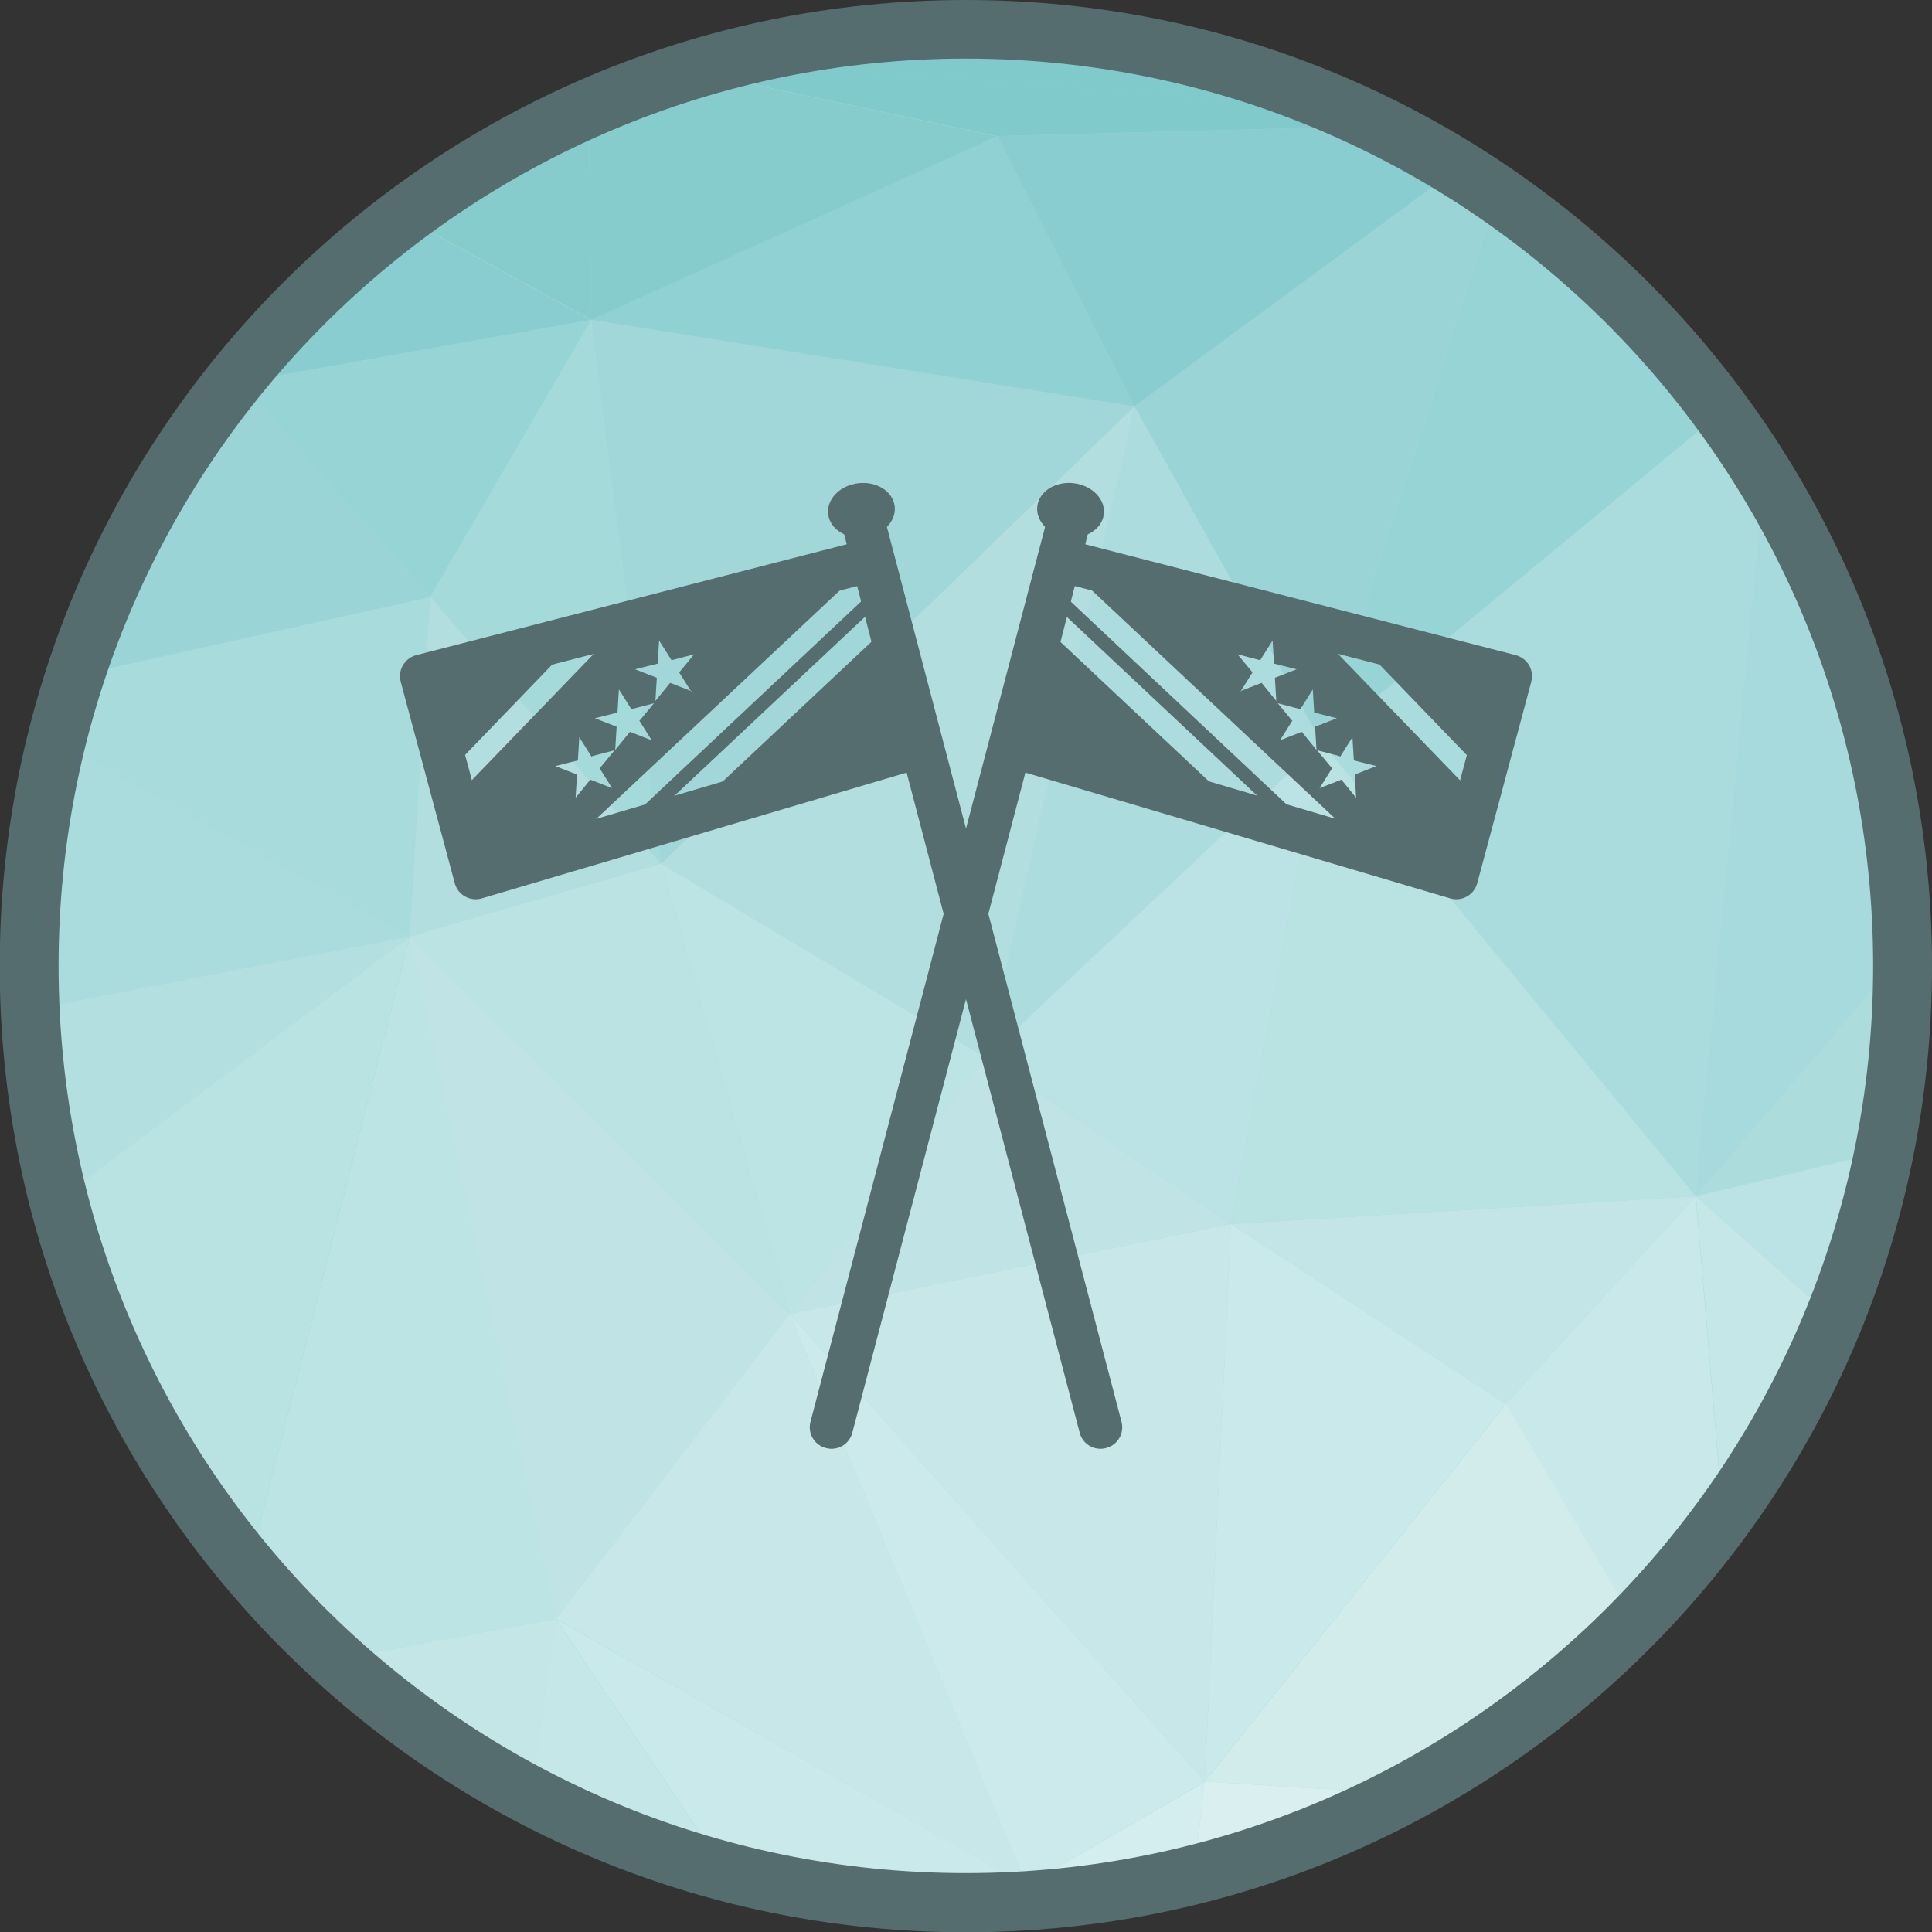 <?xml version="1.0" encoding="UTF-8"?>
<!DOCTYPE svg PUBLIC "-//W3C//DTD SVG 1.1//EN" "http://www.w3.org/Graphics/SVG/1.1/DTD/svg11.dtd">
<!-- Creator: CorelDRAW -->
<svg xmlns="http://www.w3.org/2000/svg" xml:space="preserve" width="6.827in" height="6.827in" style="shape-rendering:geometricPrecision; text-rendering:geometricPrecision; image-rendering:optimizeQuality; fill-rule:evenodd; clip-rule:evenodd"
viewBox="0 0 6.827 6.827"
 xmlns:xlink="http://www.w3.org/1999/xlink">
 <rect x="0" y="0" width="6.827" height="6.827" fill="#333333" stroke="none"/>
 <defs>
  <style type="text/css">
   <![CDATA[
    .fil34 {fill:#556D6E}
    .fil30 {fill:#79C7C9}
    .fil1 {fill:#81CACC}
    .fil7 {fill:#86CCCD}
    .fil15 {fill:#8ACDD0}
    .fil23 {fill:#90D1D3}
    .fil8 {fill:#92D1D3}
    .fil16 {fill:#97D4D5}
    .fil14 {fill:#9AD4D6}
    .fil9 {fill:#9BD4D7}
    .fil3 {fill:#A2D7DA}
    .fil0 {fill:#A5DADB}
    .fil31 {fill:#A7DADC}
    .fil6 {fill:#A8DBDC}
    .fil2 {fill:#AADBDD}
    .fil32 {fill:#ADDCDD}
    .fil20 {fill:#ADDCDE}
    .fil13 {fill:#B2DEE0}
    .fil11 {fill:#B3DFE0}
    .fil10 {fill:#B9E2E3}
    .fil18 {fill:#BBE2E4}
    .fil12 {fill:#BCE3E4}
    .fil5 {fill:#BDE4E4}
    .fil17 {fill:#C0E4E5}
    .fil28 {fill:#C3E5E7}
    .fil4 {fill:#C4E6E7}
    .fil19 {fill:#C6E7E8}
    .fil21 {fill:#C8E7E9}
    .fil27 {fill:#C9E8E9}
    .fil22 {fill:#CAE9EA}
    .fil25 {fill:#CCEAEB}
    .fil24 {fill:#D2ECEC}
    .fil26 {fill:#D4EDEE}
    .fil29 {fill:#DAEFF0}
    .fil33 {fill:#556D6E;fill-rule:nonzero}
   ]]>
  </style>
 </defs>
 <g id="Layer_x0020_1">
  <g id="_422883576">
   <path id="_422888088" class="fil0" d="M3.413 0.103c1.828,0 3.31,1.482 3.31,3.31 0,1.828 -1.482,3.31 -3.31,3.31 -1.828,0 -3.31,-1.482 -3.31,-3.31 0,-1.828 1.482,-3.31 3.31,-3.31z"/>
   <g>
    <path id="_422887824" class="fil1" d="M0.849 1.351l-0.01 -0.018c0.008,-0.01 0.016,-0.02 0.024,-0.03l-0.015 0.048z"/>
    <path id="_422887752" class="fil2" d="M0.103 3.423l0.074 0.131 -0.057 0.204c-0.011,-0.11 -0.017,-0.222 -0.018,-0.335z"/>
    <path id="_422887728" class="fil3" d="M0.178 3.554l-0.074 -0.131c-1.1811e-005,-0.003 -0,-0.007 -0,-0.01 0,-0.053 0.001,-0.105 0.004,-0.157l0.071 0.298z"/>
    <path id="_422887992" class="fil4" d="M1.189 5.864l0.776 -0.144 -0.089 0.624c-0.249,-0.131 -0.48,-0.293 -0.686,-0.48z"/>
    <path id="_422887944" class="fil5" d="M0.879 5.542l0.57 -2.233 0.517 2.411 -0.776 0.144c-0.111,-0.1 -0.214,-0.208 -0.31,-0.323z"/>
    <path id="_422887896" class="fil6" d="M1.448 3.309l-1.249 -0.69c0.019,-0.078 0.041,-0.155 0.066,-0.231l1.255 -0.278 -0.072 1.2z"/>
    <path id="_422887800" class="fil7" d="M0.839 1.332l0.01 0.018 -0.027 0.004c0.006,-0.007 0.012,-0.015 0.018,-0.022z"/>
    <path id="_422887512" class="fil8" d="M0.822 1.355l0.027 -0.004 -0.193 0.231c0.052,-0.078 0.107,-0.154 0.165,-0.227z"/>
    <path id="_422887464" class="fil9" d="M0.656 1.582l0.193 -0.231 0.671 0.759 -1.255 0.278c0.094,-0.288 0.226,-0.559 0.391,-0.806z"/>
    <path id="_422886744" class="fil2" d="M0.178 3.554l0 0 -0.071 -0.298c0.01,-0.218 0.042,-0.431 0.092,-0.637l1.249 0.69 -1.27 0.245z"/>
    <path id="_422887104" class="fil10" d="M0.207 4.239l1.241 -0.93 -0.57 2.233c-0.313,-0.373 -0.546,-0.816 -0.671,-1.302z"/>
    <path id="_422887080" class="fil11" d="M0.121 3.758l0.057 -0.204 1.27 -0.245 -1.241 0.93c-0.04,-0.156 -0.069,-0.317 -0.086,-0.481z"/>
    <polygon id="_422887296" class="fil12" points="2.791,4.643 1.448,3.309 2.336,3.052 "/>
    <polygon id="_422886936" class="fil0" points="2.336,3.052 1.52,2.109 2.089,1.13 "/>
    <polygon id="_422887248" class="fil13" points="1.448,3.309 1.52,2.109 2.336,3.052 "/>
    <path id="_422886912" class="fil14" d="M4.67 2.623l-0.661 -1.187 1.141 -0.84c0.048,0.029 0.094,0.06 0.14,0.092l-0.621 1.936z"/>
    <path id="_422886864" class="fil15" d="M0.849 1.351l0.015 -0.048c0.166,-0.2 0.355,-0.38 0.562,-0.536l0.662 0.364 -1.24 0.22z"/>
    <polygon id="_422887152" class="fil16" points="1.52,2.109 1.52,2.109 0.849,1.351 2.089,1.13 "/>
    <path id="_422887200" class="fil7" d="M2.089 1.13l-0.662 -0.364c0.201,-0.151 0.421,-0.28 0.654,-0.383l0.008 0.747z"/>
    <polygon id="_422885856" class="fil17" points="1.965,5.72 1.965,5.72 1.448,3.309 2.791,4.643 "/>
    <polygon id="_422886552" class="fil18" points="4.35,4.325 3.483,3.737 4.67,2.623 "/>
    <path id="_422886480" class="fil19" d="M1.875 6.345l0.089 -0.624 0.601 0.893c-0.242,-0.064 -0.474,-0.155 -0.691,-0.269z"/>
    <polygon id="_422885904" class="fil20" points="3.483,3.737 4.009,1.436 4.67,2.623 "/>
    <path id="_422886408" class="fil7" d="M2.089 1.13l0 0 -0.008 -0.747c0.115,-0.05 0.233,-0.095 0.354,-0.132l1.09 0.231 -1.435 0.649z"/>
    <polygon id="_422886288" class="fil5" points="2.791,4.643 2.791,4.643 2.336,3.052 3.483,3.737 "/>
    <polygon id="_422886000" class="fil21" points="3.627,6.663 1.965,5.72 2.791,4.643 "/>
    <path id="_422886168" class="fil22" d="M2.566 6.614l-0.601 -0.893 1.663 0.942 -0.115 0.059c-0.033,0.001 -0.066,0.002 -0.099,0.002 -0.293,0 -0.577,-0.038 -0.847,-0.11z"/>
    <polygon id="_422885928" class="fil13" points="3.483,3.737 3.483,3.737 2.336,3.052 4.009,1.436 "/>
    <polygon id="_422886336" class="fil3" points="2.336,3.052 2.336,3.052 2.089,1.13 4.009,1.436 "/>
    <polygon id="_422886144" class="fil23" points="4.009,1.436 2.089,1.13 3.524,0.481 "/>
    <path id="_422885760" class="fil24" d="M3.512 6.722l0.115 -0.059 0.026 0.052c-0.047,0.003 -0.093,0.006 -0.141,0.007z"/>
    <polygon id="_422885304" class="fil25" points="3.627,6.663 3.627,6.663 2.791,4.643 4.257,6.295 "/>
    <polygon id="_422885616" class="fil21" points="4.257,6.295 4.257,6.295 2.791,4.643 4.35,4.325 "/>
    <path id="_422885280" class="fil26" d="M3.653 6.715l-0.026 -0.052 0.63 -0.367 -0.038 0.329c-0.183,0.046 -0.372,0.076 -0.566,0.09z"/>
    <polygon id="_422885520" class="fil17" points="2.791,4.643 3.483,3.737 4.35,4.325 "/>
    <path id="_422885784" class="fil15" d="M4.009 1.436l0 0 -0.485 -0.955 1.356 -0.036c0.093,0.046 0.183,0.096 0.271,0.15l-1.141 0.84z"/>
    <polygon id="_422885688" class="fil22" points="4.257,6.295 4.35,4.325 5.321,4.961 "/>
    <path id="_422885832" class="fil1" d="M3.524 0.481l0 0 -1.09 -0.231c0.043,-0.013 0.087,-0.026 0.131,-0.037l2.183 0.17c0.045,0.02 0.089,0.04 0.132,0.062l-1.356 0.036z"/>
    <path id="_422885376" class="fil27" d="M5.775 5.732l-0.454 -0.771 0.671 -0.734 0.096 1.135c-0.096,0.131 -0.201,0.255 -0.314,0.37z"/>
    <polygon id="_422885352" class="fil28" points="5.321,4.961 5.321,4.961 4.35,4.325 5.992,4.227 "/>
    <path id="_422884560" class="fil2" d="M5.992 4.227l-1.322 -1.604 1.413 -1.167c0.054,0.073 0.104,0.148 0.152,0.225l-0.243 2.545z"/>
    <path id="_422884320" class="fil16" d="M4.67 2.623l0.621 -1.936c0.305,0.211 0.573,0.471 0.792,0.769l-1.413 1.167z"/>
    <path id="_422885040" class="fil24" d="M4.96 6.34l-0.702 -0.045 1.064 -1.334 0.454 0.771c-0.238,0.242 -0.512,0.448 -0.815,0.608z"/>
    <polygon id="_422884536" class="fil10" points="4.35,4.325 4.67,2.623 5.992,4.227 "/>
    <path id="_422884728" class="fil29" d="M4.219 6.624l0.038 -0.329 0.702 0.045c-0.232,0.123 -0.48,0.219 -0.741,0.284z"/>
    <path id="_422884872" class="fil30" d="M3.924 0.143l-1.137 0.02c0.203,-0.039 0.412,-0.059 0.627,-0.059 0.174,0 0.344,0.013 0.511,0.039z"/>
    <path id="_422884608" class="fil1" d="M4.748 0.384l-2.183 -0.17c0.073,-0.019 0.147,-0.036 0.222,-0.051l1.137 -0.02c0.289,0.045 0.565,0.127 0.824,0.241z"/>
    <path id="_422884704" class="fil31" d="M5.992 4.227l0.243 -2.545c0.303,0.493 0.481,1.072 0.488,1.691l-0.73 0.853z"/>
    <path id="_422884848" class="fil32" d="M5.992 4.227l0.73 -0.853c0,0.013 0.001,0.026 0.001,0.04 0,0.225 -0.022,0.444 -0.065,0.656l-0.666 0.158z"/>
    <path id="_422884800" class="fil19" d="M6.089 5.362l-0.096 -1.135 0.487 0.434c-0.102,0.25 -0.234,0.486 -0.391,0.701z"/>
    <path id="_422883696" class="fil18" d="M6.48 4.661l-0.487 -0.434 0.666 -0.158c-0.041,0.205 -0.101,0.403 -0.178,0.592z"/>
   </g>
   <path id="_422884152" class="fil33" d="M3.413 0c0.943,0 1.796,0.382 2.414,1 0.618,0.618 1,1.471 1,2.414 0,0.943 -0.382,1.796 -1,2.414 -0.618,0.618 -1.471,1 -2.414,1 -0.943,0 -1.796,-0.382 -2.414,-1 -0.618,-0.618 -1,-1.471 -1,-2.414 0,-0.943 0.382,-1.796 1,-2.414 0.618,-0.618 1.471,-1 2.414,-1zm2.267 1.146c-0.58,-0.58 -1.382,-0.939 -2.267,-0.939 -0.885,0 -1.687,0.359 -2.267,0.939 -0.58,0.58 -0.939,1.382 -0.939,2.267 0,0.885 0.359,1.687 0.939,2.267 0.58,0.58 1.382,0.939 2.267,0.939 0.885,0 1.687,-0.359 2.267,-0.939 0.58,-0.58 0.939,-1.382 0.939,-2.267 0,-0.885 -0.359,-1.687 -0.939,-2.267z"/>
  </g>
  <g id="_422883192">
   <g>
    <path id="_422884176" class="fil33" d="M3.842 1.896c0.011,-0.041 -0.014,-0.083 -0.055,-0.093 -0.041,-0.011 -0.083,0.014 -0.093,0.055l-0.83 3.166c-0.011,0.041 0.014,0.083 0.055,0.093 0.041,0.011 0.083,-0.014 0.093,-0.055l0.83 -3.166z"/>
    <path id="_422884104" class="fil33" d="M3.768 1.906l1.588 0.409 -0.019 0.074 0.019 -0.074c0.041,0.011 0.066,0.052 0.055,0.094 -0,0.002 -0.001,0.003 -0.001,0.004l-0.19 0.708 -0.074 -0.02 0.074 0.02c-0.011,0.041 -0.053,0.065 -0.094,0.054 -0.002,-0.001 -0.005,-0.001 -0.007,-0.002l-1.567 -0.464 0.022 -0.074 -0.022 0.074c-0.041,-0.012 -0.064,-0.055 -0.052,-0.095 0,-0.001 0.001,-0.003 0.001,-0.004l0.167 -0.649 0.074 0.019 -0.074 -0.019c0.011,-0.041 0.052,-0.066 0.094,-0.055 0.002,0.001 0.005,0.001 0.007,0.002zm1.475 0.537l-1.445 -0.372 -0.131 0.511 1.426 0.422 0.151 -0.561z"/>
    <path id="_422884248" class="fil34" d="M4.857 2.33l0.352 0.365 0.069 -0.256 -0.421 -0.108zm-1.228 0.253l0.662 0.196 -0.574 -0.539 -0.088 0.343zm0.111 -0.431l0.722 0.678 0.104 0.031 -0.812 -0.763 -0.014 0.054zm0.099 -0.084l0.889 0.834c0.003,0.002 0.005,0.005 0.007,0.008l0.386 0.114 0.064 -0.24 -0.476 -0.493 -0.869 -0.224zm0.543 0.378l0.044 -0.07 -0.053 -0.064 0.08 0.021 0.044 -0.07 0.005 0.082 0.08 0.02 -0.077 0.03 0.005 0.082 -0.052 -0.064 -0.077 0.03zm0.186 0.103l-0.053 -0.064 0.08 0.021 0.044 -0.07 0.005 0.082 0.08 0.02 -0.077 0.03 0.005 0.082 -0.052 -0.064 -0.077 0.03 0.044 -0.07zm0.167 0.126l0.044 -0.07 0.005 0.082 0.08 0.02 -0.077 0.03 0.005 0.082 -0.052 -0.064 -0.077 0.03 0.044 -0.07 -0.053 -0.064 0.08 0.021z"/>
    <circle id="_422883672" class="fil34" transform="matrix(0.768 0.093 -0.076 0.624 3.783 1.803)" r="0.153"/>
   </g>
   <g>
    <path id="_422883000" class="fil33" d="M2.985 1.896c-0.011,-0.041 0.014,-0.083 0.055,-0.093 0.041,-0.011 0.083,0.014 0.093,0.055l0.83 3.166c0.011,0.041 -0.014,0.083 -0.055,0.093 -0.041,0.011 -0.083,-0.014 -0.093,-0.055l-0.83 -3.166z"/>
    <path id="_422883312" class="fil33" d="M3.059 1.906l-1.588 0.409 0.019 0.074 -0.019 -0.074c-0.041,0.011 -0.066,0.052 -0.055,0.094 0,0.002 0.001,0.003 0.001,0.004l0.19 0.708 0.074 -0.02 -0.074 0.02c0.011,0.041 0.053,0.065 0.094,0.054 0.002,-0.001 0.005,-0.001 0.007,-0.002l1.567 -0.464 -0.022 -0.074 0.022 0.074c0.041,-0.012 0.064,-0.055 0.052,-0.095 -0,-0.001 -0.001,-0.003 -0.001,-0.004l-0.167 -0.649 -0.074 0.019 0.074 -0.019c-0.011,-0.041 -0.052,-0.066 -0.094,-0.055 -0.002,0.001 -0.005,0.001 -0.007,0.002zm-1.475 0.537l1.445 -0.372 0.131 0.511 -1.426 0.422 -0.151 -0.561z"/>
    <path id="_422882928" class="fil34" d="M1.969 2.33l-0.352 0.365 -0.069 -0.256 0.421 -0.108zm1.228 0.253l-0.662 0.196 0.574 -0.539 0.088 0.343zm-0.111 -0.431l-0.722 0.678 -0.104 0.031 0.812 -0.763 0.014 0.054zm-0.099 -0.084l-0.889 0.834c-0.003,0.002 -0.005,0.005 -0.007,0.008l-0.386 0.114 -0.064 -0.24 0.476 -0.493 0.87 -0.224zm-0.543 0.378l-0.044 -0.07 0.053 -0.064 -0.08 0.021 -0.044 -0.07 -0.005 0.082 -0.08 0.02 0.077 0.03 -0.005 0.082 0.052 -0.064 0.077 0.03zm-0.186 0.103l0.053 -0.064 -0.08 0.021 -0.044 -0.07 -0.005 0.082 -0.08 0.02 0.077 0.03 -0.005 0.082 0.052 -0.064 0.077 0.03 -0.044 -0.07zm-0.167 0.126l-0.044 -0.07 -0.005 0.082 -0.08 0.02 0.077 0.03 -0.005 0.082 0.052 -0.064 0.077 0.03 -0.044 -0.07 0.053 -0.064 -0.08 0.021z"/>
    <circle id="_422883264" class="fil34" transform="matrix(-0.768 0.093 0.076 0.624 3.044 1.803)" r="0.153"/>
   </g>
  </g>
 </g>
</svg>
